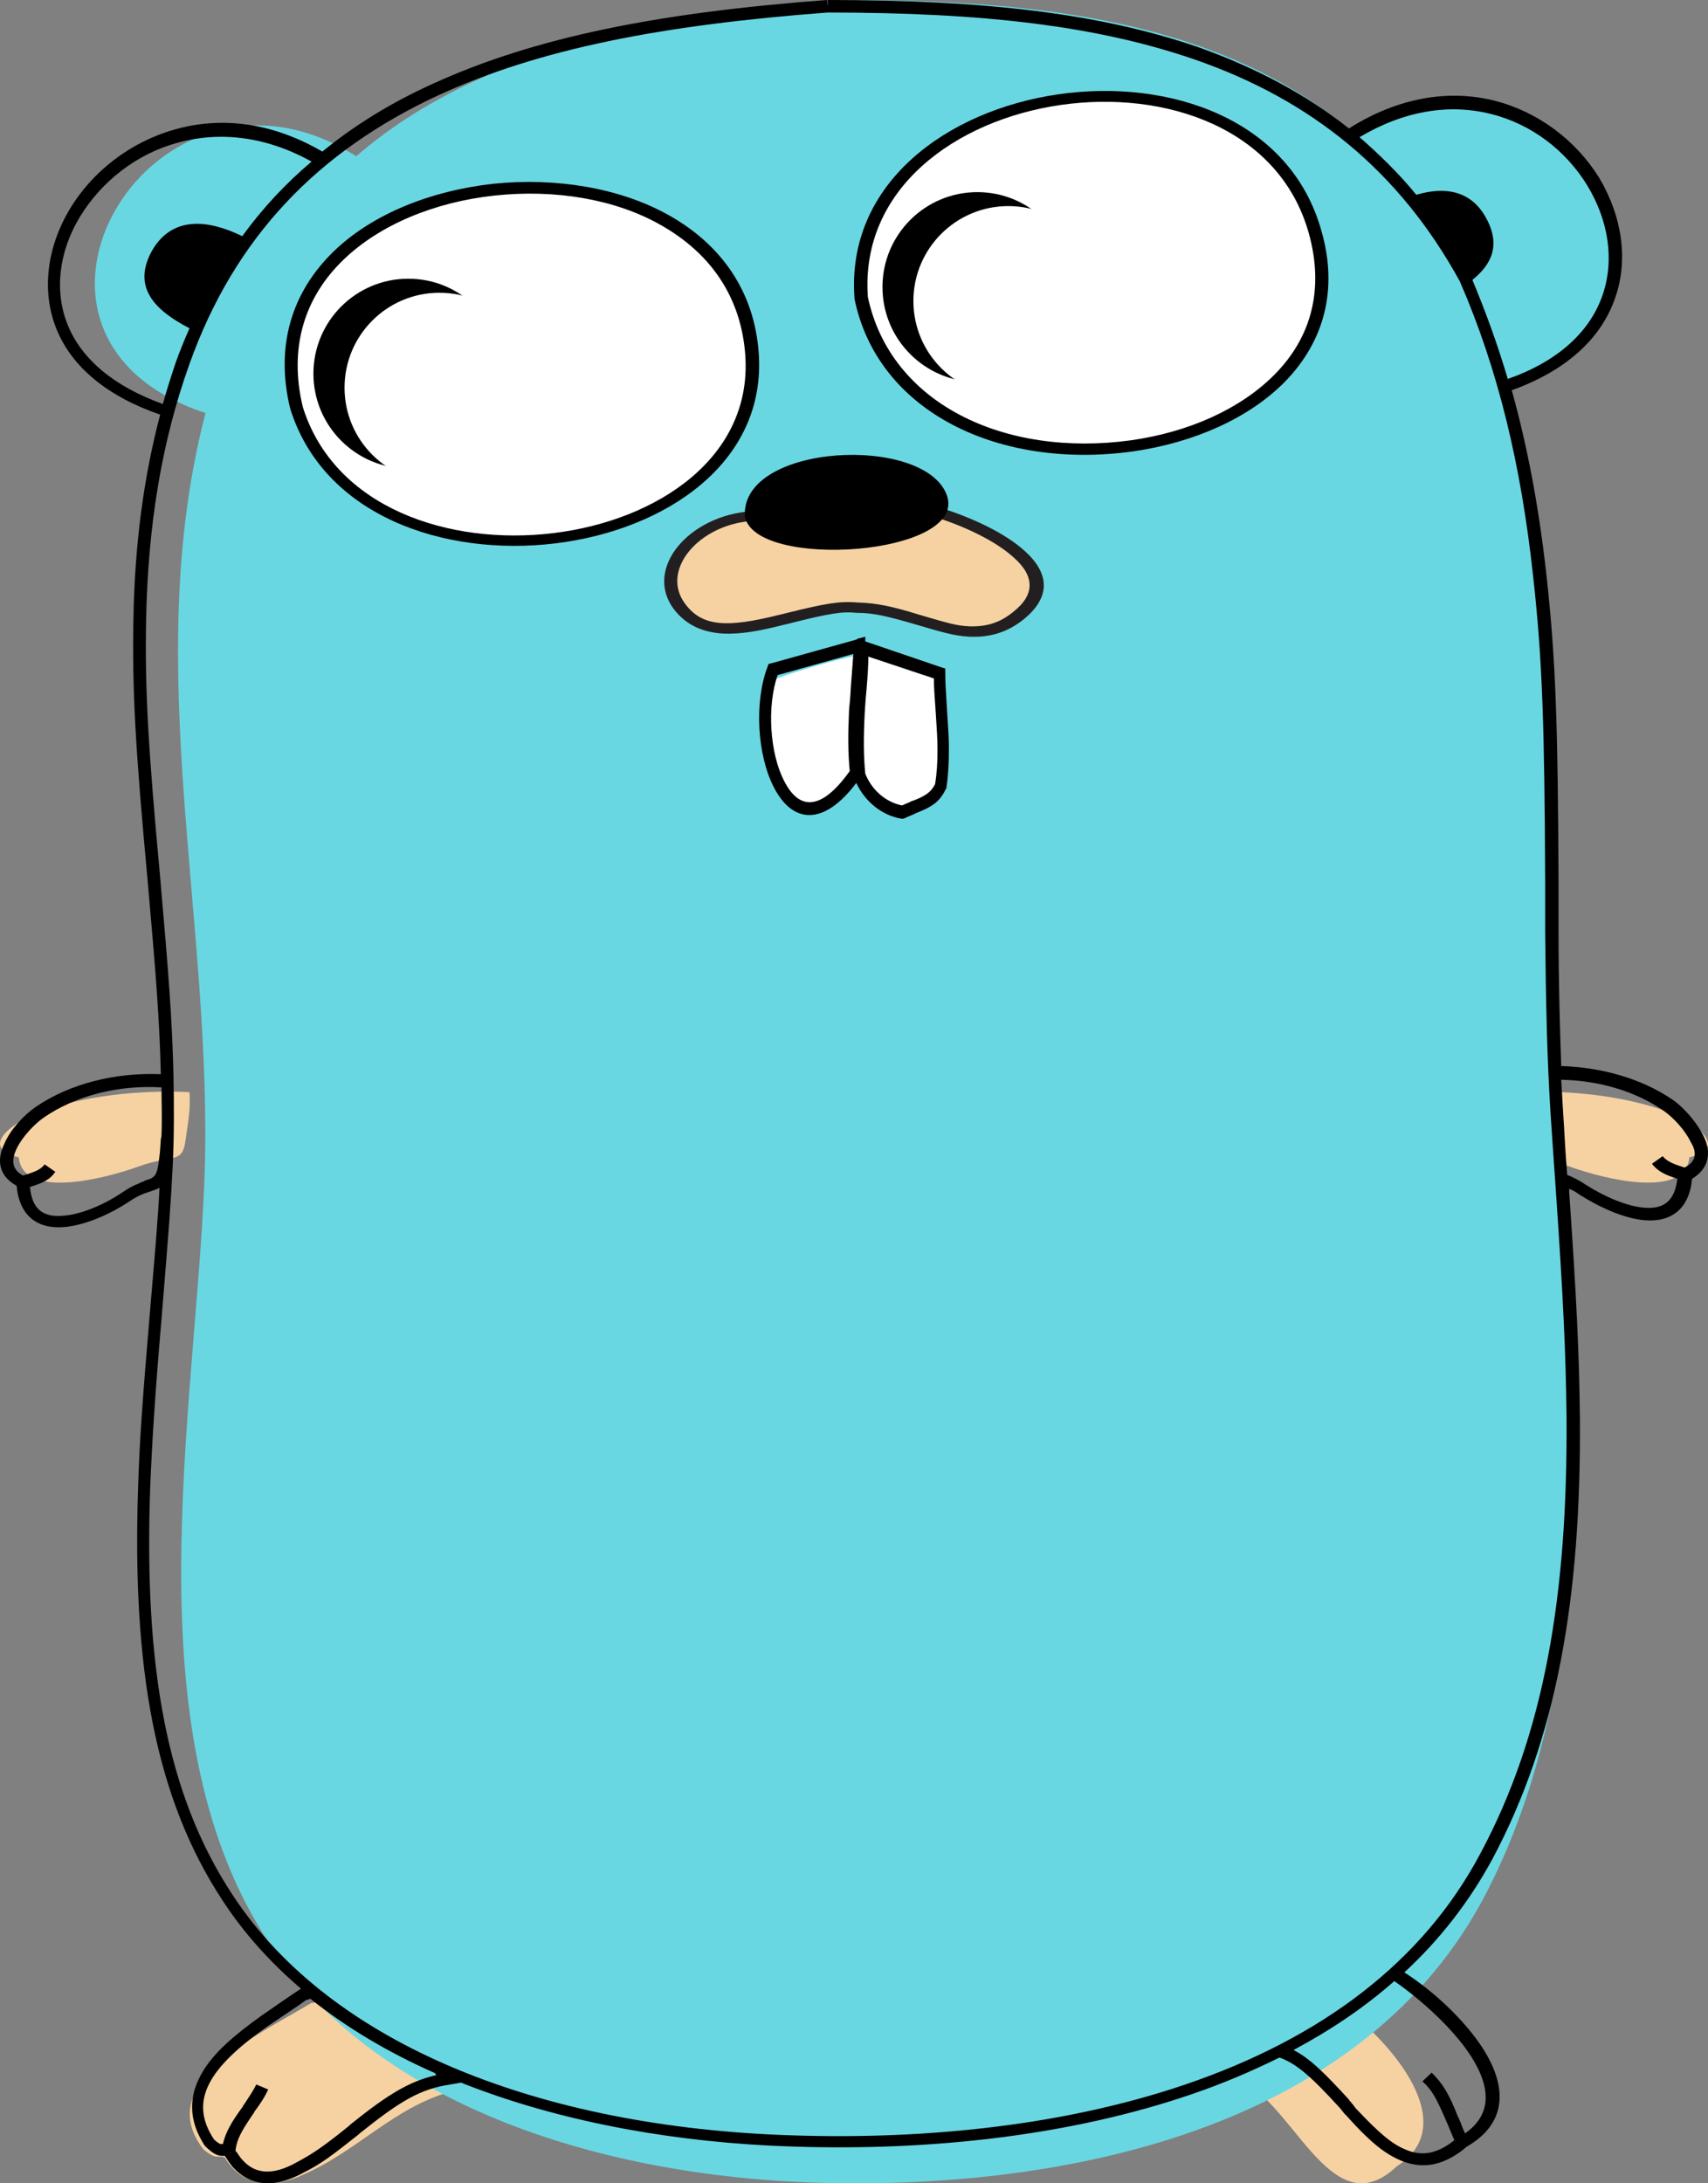 <?xml version="1.0" encoding="UTF-8"?>
<svg width="18px" height="23px" viewBox="0 0 18 23" version="1.1" xmlns="http://www.w3.org/2000/svg" xmlns:xlink="http://www.w3.org/1999/xlink">
    <rect x="0" y="0" width="18" height="23" fill="#808080" stroke="none"/>
    <title>go-seeklogo.com</title>
    <g id="Page-1" stroke="none" stroke-width="1" fill="none" fill-rule="evenodd">
        <g id="Artboard" transform="translate(-839, -849)" fill-rule="nonzero">
            <g id="Group-2" transform="translate(456, 504)">
                <g id="go-seeklogo.com" transform="translate(383, 345)">
                    <path d="M0.198,12.192 C0.239,12.631 1.08,12.426 1.456,12.29 C1.816,12.158 1.922,12.268 1.955,12.013 C1.979,11.842 2.012,11.676 1.996,11.505 C1.448,11.48 0.86,11.548 0.41,11.718 C0.173,11.804 -0.252,12.085 0.198,12.192" id="Path" fill="#F6D2A2"></path>
                    <path d="M14.071,21.083 C14.56,21.4 15.457,22.355 14.721,22.82 C14.015,23.492 13.619,22.078 13,21.884 C13.266,21.503 13.6,21.154 14.071,21.083 L14.071,21.083 L14.071,21.083 Z" id="Path" fill="#F6D2A2"></path>
                    <path d="M5,21.984 C4.259,22.074 3.844,22.619 3.222,22.897 C2.64,23.176 2.417,22.807 2.369,22.729 C2.282,22.697 2.29,22.761 2.146,22.645 C1.604,21.951 2.704,21.446 3.278,21.102 C4.075,20.973 4.577,21.536 5,21.984 L5,21.984 L5,21.984 Z" id="Path" fill="#F6D2A2"></path>
                    <path d="M17.804,12.192 C17.763,12.631 16.92,12.426 16.544,12.29 C16.184,12.158 16.078,12.268 16.045,12.013 C16.021,11.842 15.988,11.676 16.004,11.505 C16.552,11.48 17.141,11.548 17.591,11.718 C17.82,11.804 18.254,12.085 17.804,12.192" id="Path" fill="#F6D2A2"></path>
                    <path d="M15.855,4.088 C18.297,3.238 16.389,-0.061 14.261,1.396 C12.866,0.216 10.943,0 8.925,0 C6.948,0.155 5.067,0.513 3.754,1.646 C1.633,0.297 -0.324,3.535 2.166,4.351 C1.469,7.023 2.262,9.748 2.153,12.467 C2.05,14.909 1.4,18.181 2.775,20.374 C3.945,22.249 6.463,22.917 8.535,22.991 C11.183,23.086 14.391,22.445 15.677,19.915 C16.909,17.506 16.566,14.504 16.409,11.907 C16.252,9.283 16.546,6.618 15.855,4.088 L15.855,4.088 Z" id="Path" fill="#69D7E2"></path>
                    <path d="M17.951,11.963 C17.881,11.824 17.747,11.666 17.62,11.58 C17.297,11.362 16.882,11.244 16.453,11.23 C16.439,10.821 16.425,10.373 16.425,9.805 L16.425,9.29 C16.418,7.667 16.397,6.955 16.298,6.064 C16.221,5.364 16.101,4.718 15.932,4.111 C16.502,3.906 16.875,3.57 17.023,3.134 C17.163,2.732 17.093,2.276 16.854,1.874 C16.608,1.478 16.214,1.181 15.756,1.062 C15.264,0.937 14.729,1.029 14.216,1.353 C13.759,0.99 13.231,0.713 12.64,0.501 C11.592,0.139 10.375,0 8.722,0 L8.722,0.066 L8.715,0 C6.949,0.132 5.641,0.389 4.558,0.884 C4.121,1.082 3.735,1.32 3.397,1.597 C2.876,1.293 2.335,1.221 1.835,1.366 C1.371,1.498 0.97,1.808 0.731,2.21 C0.492,2.613 0.435,3.075 0.597,3.471 C0.759,3.867 1.132,4.177 1.688,4.368 C1.512,5.035 1.42,5.741 1.406,6.519 C1.392,7.278 1.427,7.885 1.554,9.257 C1.645,10.28 1.681,10.749 1.695,11.316 C1.216,11.296 0.738,11.415 0.379,11.659 C0.253,11.745 0.112,11.897 0.049,12.042 C-0.043,12.227 -0.008,12.392 0.175,12.491 C0.203,12.807 0.393,12.952 0.682,12.926 C0.893,12.906 1.146,12.801 1.364,12.656 C1.413,12.623 1.462,12.596 1.512,12.576 C1.533,12.57 1.547,12.563 1.568,12.557 C1.568,12.557 1.61,12.543 1.624,12.537 C1.645,12.53 1.666,12.524 1.681,12.51 C1.666,12.821 1.638,13.144 1.575,13.883 C1.505,14.714 1.47,15.17 1.455,15.678 C1.392,17.565 1.631,18.937 2.349,20.026 C2.574,20.369 2.848,20.673 3.172,20.95 C3.109,20.989 2.841,21.174 2.757,21.233 C2.461,21.445 2.257,21.623 2.138,21.821 C1.983,22.078 1.983,22.335 2.159,22.606 L2.166,22.612 L2.173,22.619 C2.25,22.692 2.293,22.711 2.349,22.711 L2.356,22.711 L2.37,22.711 L2.37,22.711 C2.377,22.725 2.384,22.731 2.391,22.744 C2.412,22.777 2.433,22.804 2.454,22.83 C2.63,23.022 2.876,23.068 3.207,22.883 C3.383,22.797 3.51,22.698 3.777,22.487 C3.784,22.48 3.784,22.48 3.791,22.474 C4.22,22.131 4.431,22.005 4.748,21.959 L4.86,21.939 C4.902,21.959 4.945,21.972 4.994,21.992 C5.993,22.368 7.153,22.573 8.328,22.612 C9.847,22.665 11.311,22.487 12.549,22.065 C12.879,21.953 13.189,21.821 13.484,21.675 C13.667,21.741 13.822,21.88 14.117,22.203 C14.131,22.217 14.131,22.217 14.138,22.23 C14.153,22.243 14.153,22.249 14.16,22.256 C14.174,22.276 14.195,22.289 14.209,22.309 C14.441,22.566 14.596,22.692 14.772,22.764 C15.004,22.857 15.229,22.81 15.461,22.612 C15.869,22.375 15.897,22.005 15.63,21.583 C15.44,21.286 15.109,20.976 14.8,20.778 C15.165,20.442 15.482,20.039 15.728,19.584 C16.404,18.317 16.664,16.839 16.65,14.939 C16.643,14.266 16.615,13.678 16.537,12.557 L16.537,12.524 C16.572,12.537 16.608,12.557 16.643,12.583 C16.861,12.722 17.114,12.834 17.325,12.854 C17.613,12.88 17.803,12.735 17.832,12.418 L17.832,12.418 C18.007,12.312 18.043,12.147 17.951,11.963 L17.951,11.963 Z M15.714,1.201 C16.136,1.306 16.502,1.584 16.727,1.953 C16.952,2.323 17.016,2.738 16.889,3.108 C16.755,3.497 16.418,3.807 15.89,3.992 C15.785,3.636 15.658,3.286 15.517,2.949 C15.721,2.784 15.82,2.58 15.658,2.29 C15.496,1.999 15.215,1.966 14.926,2.052 C14.743,1.828 14.539,1.63 14.328,1.445 C14.793,1.168 15.271,1.089 15.714,1.201 L15.714,1.201 Z M0.717,3.431 C0.569,3.075 0.618,2.653 0.843,2.283 C1.069,1.914 1.434,1.623 1.87,1.504 C2.321,1.379 2.806,1.438 3.284,1.702 C3.01,1.933 2.764,2.197 2.553,2.488 C2.187,2.309 1.814,2.276 1.603,2.639 C1.385,3.029 1.638,3.273 1.997,3.458 C1.948,3.57 1.899,3.688 1.856,3.807 C1.807,3.952 1.758,4.104 1.716,4.256 C1.202,4.071 0.865,3.787 0.717,3.431 L0.717,3.431 Z M1.568,12.425 C1.561,12.425 1.519,12.438 1.519,12.444 C1.498,12.451 1.477,12.458 1.455,12.471 C1.399,12.491 1.343,12.524 1.287,12.563 C1.09,12.695 0.851,12.794 0.668,12.807 C0.457,12.827 0.337,12.741 0.316,12.504 C0.464,12.458 0.527,12.425 0.583,12.345 L0.471,12.266 C0.428,12.319 0.386,12.339 0.26,12.378 L0.26,12.378 C0.253,12.378 0.253,12.378 0.246,12.385 C0.133,12.326 0.112,12.233 0.175,12.101 C0.231,11.983 0.358,11.844 0.464,11.771 C0.801,11.54 1.251,11.428 1.702,11.455 C1.702,11.62 1.709,11.785 1.702,11.943 C1.702,11.963 1.702,11.976 1.695,11.996 C1.688,12.088 1.688,12.128 1.681,12.174 L1.681,12.174 C1.659,12.365 1.645,12.392 1.568,12.425 L1.568,12.425 Z M3.692,22.381 C3.685,22.388 3.685,22.388 3.678,22.395 C3.418,22.606 3.291,22.692 3.13,22.777 C2.862,22.929 2.679,22.896 2.553,22.751 C2.532,22.731 2.518,22.705 2.504,22.685 C2.497,22.678 2.49,22.665 2.482,22.659 C2.482,22.659 2.482,22.659 2.482,22.652 C2.497,22.533 2.546,22.447 2.672,22.263 C2.679,22.256 2.679,22.256 2.679,22.249 C2.757,22.144 2.792,22.085 2.827,22.012 L2.701,21.959 C2.672,22.019 2.637,22.071 2.567,22.177 C2.56,22.184 2.56,22.184 2.56,22.19 C2.433,22.362 2.377,22.467 2.349,22.586 L2.342,22.586 C2.342,22.586 2.342,22.586 2.335,22.586 L2.321,22.586 C2.307,22.579 2.286,22.566 2.257,22.54 C1.983,22.131 2.201,21.781 2.82,21.346 C2.898,21.293 3.158,21.121 3.228,21.068 C3.242,21.068 3.256,21.062 3.27,21.055 C3.65,21.359 4.093,21.623 4.586,21.84 L4.586,21.84 C4.586,21.847 4.593,21.854 4.6,21.86 C4.311,21.926 4.086,22.065 3.692,22.381 L3.692,22.381 Z M15.503,21.662 C15.721,22.005 15.714,22.282 15.44,22.474 C15.419,22.434 15.405,22.388 15.377,22.322 C15.377,22.315 15.377,22.315 15.369,22.309 C15.271,22.058 15.208,21.953 15.088,21.834 L14.99,21.926 C15.095,22.019 15.144,22.118 15.243,22.348 C15.243,22.355 15.243,22.355 15.25,22.362 C15.285,22.447 15.306,22.5 15.327,22.546 C15.144,22.692 14.983,22.718 14.814,22.645 C14.666,22.586 14.525,22.461 14.3,22.223 C14.286,22.21 14.272,22.19 14.258,22.17 C14.251,22.164 14.244,22.157 14.237,22.144 C14.223,22.131 14.223,22.131 14.216,22.118 C13.956,21.834 13.801,21.682 13.632,21.596 C14.026,21.385 14.378,21.148 14.694,20.87 C14.99,21.075 15.32,21.379 15.503,21.662 L15.503,21.662 Z M15.602,19.524 C14.997,20.666 13.927,21.471 12.492,21.959 C11.268,22.375 9.819,22.546 8.321,22.494 C5.739,22.408 3.502,21.563 2.454,19.966 C1.751,18.904 1.519,17.552 1.582,15.691 C1.603,15.183 1.631,14.727 1.702,13.896 C1.779,12.959 1.8,12.689 1.821,12.266 C1.835,11.963 1.835,11.653 1.828,11.323 C1.814,10.742 1.779,10.28 1.688,9.244 C1.561,7.872 1.526,7.271 1.54,6.519 C1.561,5.529 1.702,4.658 1.997,3.834 C2.475,2.494 3.355,1.59 4.621,1.003 C5.683,0.515 6.97,0.264 8.722,0.132 C10.361,0.132 11.557,0.271 12.591,0.627 C13.829,1.056 14.75,1.808 15.384,2.963 C15.792,3.9 16.031,4.909 16.157,6.07 C16.256,6.955 16.277,7.667 16.284,9.284 L16.284,9.798 C16.291,10.597 16.305,11.158 16.34,11.719 C16.354,11.936 16.361,12.029 16.397,12.55 C16.474,13.672 16.502,14.252 16.509,14.925 C16.523,16.819 16.27,18.277 15.602,19.524 L15.602,19.524 Z M17.754,12.299 L17.754,12.299 C17.747,12.299 17.74,12.293 17.733,12.293 C17.606,12.253 17.564,12.227 17.522,12.18 L17.409,12.26 C17.473,12.339 17.536,12.372 17.677,12.418 C17.649,12.656 17.529,12.741 17.325,12.722 C17.142,12.708 16.903,12.603 16.706,12.477 C16.65,12.438 16.593,12.411 16.537,12.385 C16.53,12.385 16.523,12.378 16.516,12.378 C16.488,12.016 16.488,11.923 16.474,11.732 C16.467,11.613 16.46,11.494 16.453,11.375 C16.847,11.382 17.234,11.494 17.529,11.699 C17.635,11.771 17.761,11.91 17.817,12.029 C17.888,12.141 17.874,12.24 17.754,12.299 L17.754,12.299 Z" id="Shape" fill="#000000"></path>
                    <g id="Group" transform="translate(8, 6.708)">
                        <path d="M1.905,0.453 C1.911,0.808 1.975,1.199 1.918,1.575 C1.829,1.756 1.664,1.777 1.519,1.847 C1.316,1.812 1.145,1.666 1.062,1.457 C1.012,1.032 1.075,0.627 1.094,0.202 C1.094,0.188 1.335,0.209 1.55,0.279 C1.734,0.342 1.905,0.446 1.905,0.453 L1.905,0.453 Z" id="Path" fill="#FFFFFF"></path>
                        <path d="M0.112,0.481 C-0.065,1.22 0.347,2.425 1.024,1.436 C0.974,1.018 1.031,0.613 1.05,0.202 C1.056,0.167 0.119,0.432 0.112,0.481 L0.112,0.481 Z" id="Path" fill="#FFFFFF"></path>
                        <path d="M1.981,0.781 C1.968,0.572 1.962,0.488 1.962,0.383 L1.962,0.335 L1.918,0.321 L1.119,0.049 L1.119,0 L1.037,0.021 L1.031,0.021 L1.031,0.028 L0.131,0.279 L0.1,0.286 L0.087,0.321 C-0.052,0.69 -0.021,1.248 0.157,1.589 C0.359,1.979 0.689,1.986 1.024,1.54 C1.119,1.742 1.297,1.882 1.5,1.917 L1.519,1.917 L1.538,1.91 C1.563,1.896 1.588,1.889 1.633,1.868 C1.639,1.868 1.639,1.868 1.645,1.861 C1.829,1.791 1.905,1.735 1.968,1.603 L1.975,1.596 L1.975,1.582 C1.994,1.457 2,1.324 2,1.178 C2,1.073 1.994,0.976 1.981,0.781 L1.981,0.781 Z M0.967,0.523 C0.961,0.648 0.955,0.697 0.948,0.767 C0.936,1.025 0.936,1.22 0.955,1.415 C0.657,1.833 0.423,1.833 0.264,1.519 C0.112,1.227 0.081,0.732 0.195,0.404 L0.993,0.181 C0.986,0.272 0.98,0.362 0.967,0.523 L0.967,0.523 Z M1.854,1.554 C1.81,1.638 1.753,1.68 1.601,1.735 C1.595,1.735 1.595,1.735 1.588,1.742 C1.55,1.756 1.525,1.77 1.506,1.777 C1.335,1.742 1.189,1.617 1.119,1.443 C1.1,1.255 1.1,1.059 1.113,0.802 C1.119,0.732 1.119,0.683 1.132,0.558 C1.145,0.397 1.151,0.3 1.151,0.209 L1.842,0.439 C1.842,0.53 1.848,0.613 1.861,0.795 C1.873,0.983 1.88,1.08 1.88,1.192 C1.88,1.324 1.873,1.443 1.854,1.554 L1.854,1.554 Z" id="Shape" fill="#000000"></path>
                    </g>
                    <g id="Group" transform="translate(3, 1.917)">
                        <path d="M0.124,2.383 C0.81,4.592 5.085,4.024 4.921,1.809 C4.727,-0.845 -0.533,-0.332 0.124,2.383" id="Path" fill="#FFFFFF"></path>
                        <path d="M4.996,1.803 C4.951,1.161 4.608,0.661 4.041,0.346 C3.533,0.063 2.862,-0.049 2.198,0.019 C1.534,0.093 0.922,0.34 0.519,0.729 C0.072,1.161 -0.1,1.729 0.057,2.383 L0.124,2.37 L0.057,2.383 C0.758,4.654 5.16,4.104 4.996,1.803 L4.996,1.803 Z M0.191,2.37 C0.042,1.747 0.206,1.216 0.624,0.815 C1.004,0.451 1.579,0.211 2.213,0.143 C2.847,0.075 3.481,0.18 3.959,0.451 C4.488,0.748 4.809,1.21 4.854,1.821 C5.01,3.975 0.855,4.493 0.191,2.37 L0.191,2.37 Z" id="Shape" fill="#000000"></path>
                        <ellipse id="Oval" fill="#000000" cx="1.303" cy="2.019" rx="1" ry="1"></ellipse>
                        <ellipse id="Oval" fill="#FFFFFF" cx="1.631" cy="2.167" rx="1" ry="1"></ellipse>
                    </g>
                    <g id="Group" transform="translate(9, 0.958)">
                        <path d="M0.079,2.176 C0.605,4.709 5.577,4.037 4.859,1.486 C4.216,-0.805 -0.098,-0.171 0.079,2.176" id="Path" fill="#FFFFFF"></path>
                        <path d="M4.926,1.474 C4.268,-0.885 -0.172,-0.239 0.005,2.183 L0.005,2.189 C0.249,3.384 1.53,3.994 2.943,3.797 C3.587,3.704 4.164,3.446 4.541,3.064 C4.956,2.639 5.104,2.09 4.926,1.474 L4.926,1.474 Z M4.43,2.99 C4.075,3.347 3.535,3.593 2.921,3.68 C1.581,3.865 0.383,3.292 0.146,2.17 C-0.017,-0.109 4.171,-0.719 4.793,1.499 C4.956,2.084 4.823,2.595 4.43,2.99 L4.43,2.99 Z" id="Shape" fill="#000000"></path>
                        <ellipse id="Oval" fill="#000000" cx="1.3" cy="2.066" rx="1" ry="1"></ellipse>
                        <ellipse id="Oval" fill="#FFFFFF" cx="1.626" cy="2.213" rx="1" ry="1"></ellipse>
                    </g>
                    <g id="Group" transform="translate(7, 4.792)">
                        <path d="M0.924,0.647 C0.334,0.686 -0.144,1.194 0.162,1.598 C0.566,2.134 1.469,1.549 2.03,1.604 C2.68,1.615 3.21,2.107 3.725,1.691 C4.301,1.232 3.479,0.784 2.829,0.587 L0.924,0.647 L0.924,0.647 Z" id="Path" fill="#F6D2A2"></path>
                        <path d="M3.8,1.013 C3.598,0.828 3.247,0.658 2.866,0.543 L2.851,0.538 L2.837,0.538 L0.924,0.593 C0.259,0.636 -0.219,1.199 0.102,1.626 C0.229,1.79 0.401,1.872 0.633,1.883 C0.805,1.888 0.984,1.861 1.26,1.79 C1.283,1.784 1.313,1.779 1.35,1.768 C1.723,1.675 1.873,1.647 2.022,1.664 L2.03,1.664 C2.209,1.664 2.358,1.702 2.642,1.784 C2.956,1.877 3.053,1.904 3.21,1.915 C3.427,1.926 3.613,1.872 3.785,1.735 C4.077,1.5 4.062,1.248 3.8,1.013 L3.8,1.013 Z M3.673,1.658 C3.531,1.773 3.389,1.811 3.218,1.806 C3.083,1.801 2.993,1.773 2.695,1.686 C2.396,1.593 2.231,1.56 2.037,1.555 C1.85,1.538 1.694,1.566 1.298,1.664 C1.26,1.675 1.23,1.68 1.208,1.686 C0.663,1.822 0.401,1.811 0.222,1.571 C-0.047,1.216 0.364,0.735 0.924,0.696 L2.814,0.642 C3.173,0.751 3.494,0.91 3.681,1.079 C3.905,1.276 3.912,1.473 3.673,1.658 L3.673,1.658 Z" id="Shape" fill="#231F20"></path>
                        <g transform="translate(0.849, 0)" fill="#000000" id="Path">
                            <path d="M2.13,0.426 C1.898,-0.218 -0.044,-0.122 0.001,0.646 C0.098,1.217 2.354,1.064 2.13,0.426 L2.13,0.426 Z"></path>
                        </g>
                    </g>
                </g>
            </g>
        </g>
    </g>
</svg>